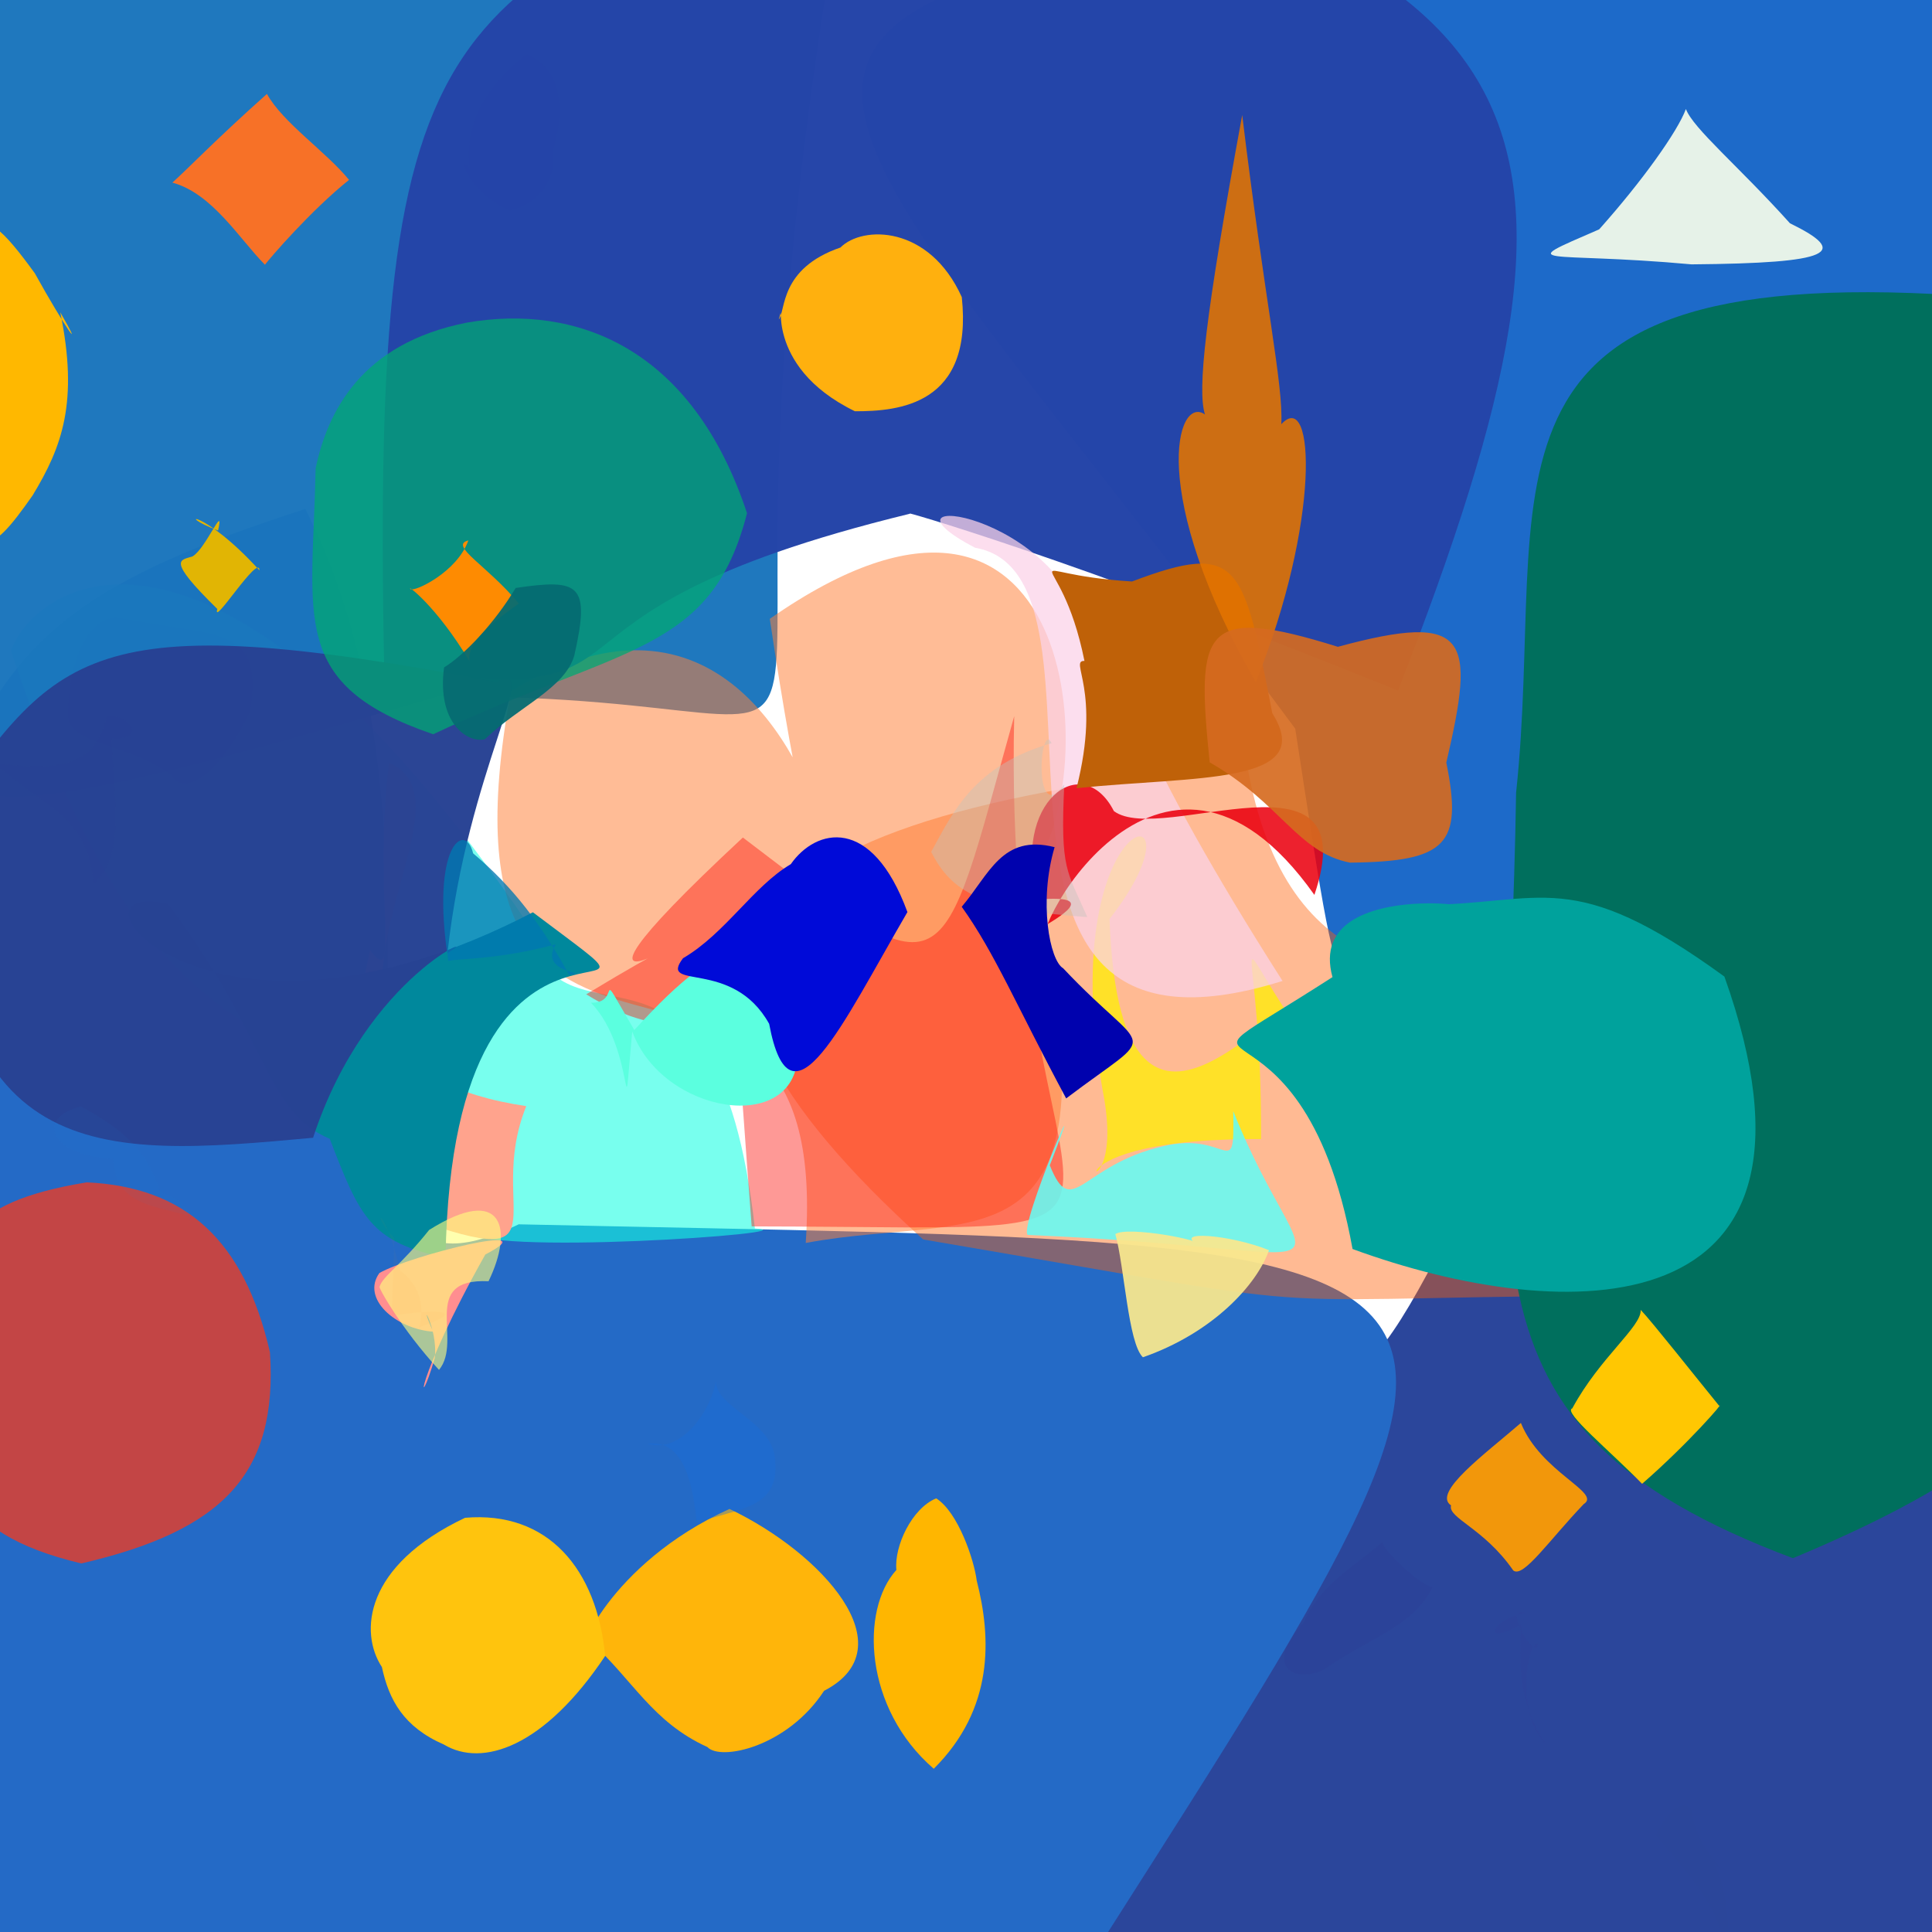 <?xml version="1.0" ?>
<svg height="512" style="background-color: rgb(203, 206, 175, 0.199)" version="1.1" width="512" xmlns="http://www.w3.org/2000/svg">
  <defs/>
  <g>
    <path d="M 525.933 447.055 C 547.659 518.352 550.138 526.056 328.228 563.131 C 287.422 562.758 279.166 561.752 305.076 371.721 C 363.873 358.603 353.484 388.646 393.953 306.775 C 543.14 336.196 543.085 354.184 525.933 447.055" fill="rgb(20, 49, 144)" opacity="0.895" stroke="rgb(0, 0, 0)" stroke-linecap="round" stroke-linejoin="round" stroke-opacity="1.0" stroke-width="0"/>
    <path d="M 137.465 324.456 C 419.995 330.624 415.247 320.585 281.031 531.825 C -50.985 522.789 -51.2 514.126 -43.401 485.446 C -22.165 193.544 -28.34 170.443 80.926 134.856 C 129.429 232.295 71.468 356.253 137.465 324.456" fill="rgb(36, 106, 198)" opacity="1.0" stroke="rgb(0, 0, 0)" stroke-linecap="round" stroke-linejoin="round" stroke-opacity="1.0" stroke-width="0"/>
    <path d="M 200.053 325.557 C 217.325 326.654 125.332 333.173 124.089 325.951 C 79.957 252.83 45.523 300.48 2.905 172.399 C 10.136 153.305 57.634 124.233 140.053 245.041 C 147.695 283.595 189.85 234.411 200.053 325.557" fill="rgb(22, 255, 225)" opacity="0.577" stroke="rgb(0, 0, 0)" stroke-linecap="round" stroke-linejoin="round" stroke-opacity="1.0" stroke-width="0"/>
    <path d="M 221.366 -17.318 C 178.18 240.947 256.409 183.48 115.919 184.57 C -23.606 225.77 -18.249 215.963 -6.964 175.981 C -16.243 -18.841 -10.684 -24.812 21.291 -17.926 C 192.718 -21.357 214.219 -28.18 221.366 -17.318" fill="rgb(26, 117, 189)" opacity="0.973" stroke="rgb(0, 0, 0)" stroke-linecap="round" stroke-linejoin="round" stroke-opacity="1.0" stroke-width="0"/>
    <path d="M 562.75 89.591 C 453.111 293.837 427.938 308.013 383.922 275.119 C 350.284 241.495 358.787 294.056 343.248 193.102 C 203.278 4.094 151.559 -0.248 421.828 -30.576 C 563.2 5.619 563.2 16.18 562.75 89.591" fill="rgb(14, 97, 198)" opacity="0.934" stroke="rgb(0, 0, 0)" stroke-linecap="round" stroke-linejoin="round" stroke-opacity="1.0" stroke-width="0"/>
    <path d="M 498.664 339.203 C 380.412 374.405 442.442 359.323 451.388 343.208 C 315.181 343.408 371.065 349.949 244.637 328.468 C 163.136 254.622 188.144 216.176 330.485 202.62 C 351.353 321.798 485.948 191.132 498.664 339.203" fill="rgb(255, 97, 6)" opacity="0.43" stroke="rgb(0, 0, 0)" stroke-linecap="round" stroke-linejoin="round" stroke-opacity="1.0" stroke-width="0"/>
    <path d="M 533.417 292.352 C 562.053 347.059 562.356 376.549 475.132 412.934 C 381.389 377.785 399.989 330.284 401.78 210.063 C 410.381 130.141 383.266 69.547 518.701 78.267 C 560.19 87.022 549.683 122.267 533.417 292.352" fill="rgb(0, 111, 93)" opacity="1.0" stroke="rgb(0, 0, 0)" stroke-linecap="round" stroke-linejoin="round" stroke-opacity="1.0" stroke-width="0"/>
    <path d="M 343.439 271.895 C 324.249 243.811 334.388 245.885 334.204 301.862 C 268.154 301.599 298.32 326.859 292.71 291.682 C 277.712 211.956 322.578 206.95 294.042 243.536 C 297.013 327.382 345.305 251.433 343.439 271.895" fill="rgb(255, 232, 19)" opacity="0.839" stroke="rgb(0, 0, 0)" stroke-linecap="round" stroke-linejoin="round" stroke-opacity="1.0" stroke-width="0"/>
    <path d="M 273.549 230.787 C 298.738 340.081 259.934 320.686 213.528 329.4 C 220.778 222.637 110.952 316.459 135.384 183.181 C 238.798 120.464 232.876 358.535 204.004 163.999 C 285.852 106.833 292.625 205.377 273.549 230.787" fill="rgb(255, 128, 56)" opacity="0.527" stroke="rgb(0, 0, 0)" stroke-linecap="round" stroke-linejoin="round" stroke-opacity="1.0" stroke-width="0"/>
    <path d="M 456.984 258.801 C 490.505 352.91 414.476 351.541 358.438 330.999 C 344.661 254.963 300.206 292.966 353.122 258.945 C 345.111 229.85 410.007 242.692 376.729 239.833 C 409.087 239.661 416.242 229.206 456.984 258.801" fill="rgb(0, 162, 156)" opacity="1.0" stroke="rgb(0, 0, 0)" stroke-linecap="round" stroke-linejoin="round" stroke-opacity="1.0" stroke-width="0"/>
    <path d="M 370.492 182.999 C 281.218 146.921 237.824 134.998 241.21 136.126 C 128.545 163.564 183.324 188.65 101.809 177.04 C 98.332 -2.114 117.49 -0.517 232.177 -48.027 C 414.806 -13.57 430.572 28.924 370.492 182.999" fill="rgb(37, 69, 169)" opacity="0.99" stroke="rgb(0, 0, 0)" stroke-linecap="round" stroke-linejoin="round" stroke-opacity="1.0" stroke-width="0"/>
    <path d="M 268.774 189.79 C 265.332 336.629 330.036 325.186 199.201 325.009 C 191.514 226.007 201.165 291.819 155.353 263.504 C 204.085 234.101 131.05 283.169 196.866 221.952 C 252.499 264.398 248.676 261.435 268.774 189.79" fill="rgb(254, 18, 11)" opacity="0.426" stroke="rgb(0, 0, 0)" stroke-linecap="round" stroke-linejoin="round" stroke-opacity="1.0" stroke-width="0"/>
    <path d="M 139.474 293.136 C 128.054 321.326 152.678 338.988 104.699 321.229 C 87.875 309.801 91.739 280.893 98.065 251.817 C 106.29 262.827 98.782 236.421 103.114 202.207 C 130.833 213.69 62.269 281.657 139.474 293.136" fill="rgb(255, 163, 141)" opacity="0.999" stroke="rgb(0, 0, 0)" stroke-linecap="round" stroke-linejoin="round" stroke-opacity="1.0" stroke-width="0"/>
    <path d="M 299.686 164.259 C 307.767 159.194 263.968 140.92 339.887 259.963 C 243.216 290.199 301.851 152.643 258.385 145.154 C 228.065 129.246 281.761 135.004 288.041 169.493 C 304.36 149.454 330.428 207.391 299.686 164.259" fill="rgb(251, 211, 233)" opacity="0.731" stroke="rgb(0, 0, 0)" stroke-linecap="round" stroke-linejoin="round" stroke-opacity="1.0" stroke-width="0"/>
    <path d="M 118.079 333.281 C 98.102 329.271 95.328 322.351 87.382 301.789 C 70.133 294.536 71.252 275.076 44.565 239.523 C 13.381 232.207 54.136 287.084 141.221 241.763 C 191.059 279.323 119.887 220.539 118.079 333.281" fill="rgb(0, 136, 156)" opacity="1.0" stroke="rgb(0, 0, 0)" stroke-linecap="round" stroke-linejoin="round" stroke-opacity="1.0" stroke-width="0"/>
    <path d="M 118.585 252.582 C 129.667 246.073 97.343 257.654 82.969 301.516 C 25.625 306.819 -15.695 310.005 -15.714 216.825 C 15.071 173.447 22.034 159.735 131.543 180.784 C 143.967 174.224 123.92 203.809 118.585 252.582" fill="rgb(40, 66, 147)" opacity="0.984" stroke="rgb(0, 0, 0)" stroke-linecap="round" stroke-linejoin="round" stroke-opacity="1.0" stroke-width="0"/>
    <path d="M 129.064 139.759 C 99.734 128.565 85.173 126.035 96.736 136.394 C 117.53 133.657 102.878 131 110.363 117.662 C 111.57 132.074 114.889 132.238 104.629 129.956 C 105.167 129.072 126.485 143.534 129.064 139.759" fill="rgb(35, 73, 112)" opacity="0.0" stroke="rgb(0, 0, 0)" stroke-linecap="round" stroke-linejoin="round" stroke-opacity="1.0" stroke-width="0"/>
    <path d="M 348.327 237.158 C 307.172 179.001 270.073 251.307 277.236 251.147 C 237.305 260.92 307.258 235.708 275.074 238.386 C 267.815 212.49 286.806 198.521 295.197 214.953 C 307.838 224.312 362.34 195.719 348.327 237.158" fill="rgb(234, 0, 15)" opacity="0.869" stroke="rgb(0, 0, 0)" stroke-linecap="round" stroke-linejoin="round" stroke-opacity="1.0" stroke-width="0"/>
    <path d="M 326.825 294.467 C 346.792 344.447 365.801 331.282 272.37 327.274 C 269.683 325.384 290.253 277.844 278.209 308.819 C 284.131 323.598 286.42 308.748 308.284 303.751 C 325.618 299.516 327.179 313.868 326.825 294.467" fill="rgb(101, 252, 245)" opacity="0.873" stroke="rgb(0, 0, 0)" stroke-linecap="round" stroke-linejoin="round" stroke-opacity="1.0" stroke-width="0"/>
    <path d="M 337.173 189.019 C 349.247 208.091 316.667 205.593 285.288 208.881 C 291.943 182.653 283.206 175.058 287.391 175.149 C 280.868 142.67 266.868 152.043 299.997 154.102 C 328.611 143.264 329.481 149.502 337.173 189.019" fill="rgb(191, 97, 8)" opacity="1.0" stroke="rgb(0, 0, 0)" stroke-linecap="round" stroke-linejoin="round" stroke-opacity="1.0" stroke-width="0"/>
    <path d="M 211.411 279.552 C 210.812 300.99 175.524 295.227 167.546 273.337 C 164.65 304.497 168.748 278.241 156.604 265.727 C 165.257 265.945 157.179 254.382 168.102 272.97 C 193.394 245.318 203.2 245.155 211.411 279.552" fill="rgb(91, 255, 223)" opacity="1.0" stroke="rgb(0, 0, 0)" stroke-linecap="round" stroke-linejoin="round" stroke-opacity="1.0" stroke-width="0"/>
    <path d="M 419.713 398.585 C 410.421 408.307 403.671 418.325 401.028 416.185 C 393.251 404.943 383.612 402.288 384.545 398.946 C 379.425 395.585 393.658 385.238 403.053 377.091 C 408.307 390.15 424.553 395.593 419.713 398.585" fill="rgb(248, 154, 8)" opacity="0.969" stroke="rgb(0, 0, 0)" stroke-linecap="round" stroke-linejoin="round" stroke-opacity="1.0" stroke-width="0"/>
    <path d="M 197.969 136.006 C 188.421 173.269 165.151 170.908 114.792 194.587 C 76.404 181.399 82.849 164.067 83.647 124.101 C 86.77 109.331 95.552 91.015 123.774 85.491 C 152.534 80.508 183.402 91.907 197.969 136.006" fill="rgb(0, 168, 115)" opacity="0.743" stroke="rgb(0, 0, 0)" stroke-linecap="round" stroke-linejoin="round" stroke-opacity="1.0" stroke-width="0"/>
    <path d="M 128.607 332.465 C 109.464 366.543 110.479 376.179 115.208 359.92 C 116.213 351.836 110.288 342.927 114.79 352.908 C 104.858 352.192 95.662 344.135 100.548 337.361 C 108.617 332.726 145.958 323.447 128.607 332.465" fill="rgb(255, 142, 144)" opacity="1.0" stroke="rgb(0, 0, 0)" stroke-linecap="round" stroke-linejoin="round" stroke-opacity="1.0" stroke-width="0"/>
    <path d="M 406.098 -3.685 C 406.989 13.714 397.437 22.527 379.17 22.162 C 371.804 34.254 374.939 29.243 368.987 26.557 C 376.119 5.373 379.599 -7.494 401.428 -15.494 C 410.529 -10.833 417.669 -4.948 406.098 -3.685" fill="rgb(4, 85, 144)" opacity="0.0" stroke="rgb(0, 0, 0)" stroke-linecap="round" stroke-linejoin="round" stroke-opacity="1.0" stroke-width="0"/>
    <path d="M 258.847 418.906 C 262.735 434.085 263.451 452.834 247.455 468.74 C 228.93 452.751 227.949 426.603 237.551 416.054 C 236.929 409.754 241.677 399.684 248.105 397.082 C 253.932 400.762 258.161 413.438 258.847 418.906" fill="rgb(255, 182, 0)" opacity="1.0" stroke="rgb(0, 0, 0)" stroke-linecap="round" stroke-linejoin="round" stroke-opacity="1.0" stroke-width="0"/>
    <path d="M 68.765 151.156 C 68.704 146.463 56.126 166.55 57.591 161.385 C 43.879 147.945 47.843 148.518 51.008 147.458 C 54.569 145.42 59.566 132.858 57.793 140.581 C 45.852 136.179 53.501 134.358 68.765 151.156" fill="rgb(230, 183, 0)" opacity="0.974" stroke="rgb(0, 0, 0)" stroke-linecap="round" stroke-linejoin="round" stroke-opacity="1.0" stroke-width="0"/>
    <path d="M 339.551 112.421 C 348.538 102.702 349.896 138.43 332.813 180.749 C 304.042 130.852 311.807 104.583 319.328 109.835 C 317.289 103.353 319.268 84.444 329.198 30.486 C 335.197 79.95 340.151 102.116 339.551 112.421" fill="rgb(227, 115, 0)" opacity="0.884" stroke="rgb(0, 0, 0)" stroke-linecap="round" stroke-linejoin="round" stroke-opacity="1.0" stroke-width="0"/>
    <path d="M 282.043 207.838 C 280.963 230.738 282.734 230.586 288.144 243.034 C 259.961 241.102 252.196 236.395 246.778 225.757 C 252.544 215.253 258.106 202.828 278.695 196.956 C 275.568 190.477 273.653 219.534 282.043 207.838" fill="rgb(194, 194, 186)" opacity="0.414" stroke="rgb(0, 0, 0)" stroke-linecap="round" stroke-linejoin="round" stroke-opacity="1.0" stroke-width="0"/>
    <path d="M 15.979 82.778 C 20.854 106.553 16.477 118.369 8.634 131.303 C -2.722 147.458 -8.162 152.486 -16.788 119.265 C -10.9 51.42 -7.464 49.478 9.228 72.424 C 17.234 86.872 22.753 94.527 15.979 82.778" fill="rgb(255, 184, 0)" opacity="1.0" stroke="rgb(0, 0, 0)" stroke-linecap="round" stroke-linejoin="round" stroke-opacity="1.0" stroke-width="0"/>
    <path d="M 71.534 358.334 C 73.685 390.659 59.022 405.65 21.554 414.329 C -12.666 406.155 -17.255 390.429 -15.728 352.947 C -12.772 329.972 -10.372 318.815 22.984 313.334 C 49.064 314.532 64.679 328.587 71.534 358.334" fill="rgb(228, 62, 44)" opacity="0.829" stroke="rgb(0, 0, 0)" stroke-linecap="round" stroke-linejoin="round" stroke-opacity="1.0" stroke-width="0"/>
    <path d="M 218.379 448.087 C 208.66 463.006 190.92 466.741 187.474 462.986 C 172.869 456.353 167.768 445.251 156.515 435.053 C 151.716 440.364 161.211 414.412 193.325 399.886 C 217.679 411.451 240.63 436.596 218.379 448.087" fill="rgb(255, 181, 10)" opacity="1.0" stroke="rgb(0, 0, 0)" stroke-linecap="round" stroke-linejoin="round" stroke-opacity="1.0" stroke-width="0"/>
    <path d="M 181.483 412.706 C 191.338 440.706 191.456 431.344 171.323 434.116 C 169.538 447.66 157.881 439.884 163.101 432.501 C 159.469 424.427 169.956 411.345 189.762 397.908 C 199.454 385.548 187.658 393.793 181.483 412.706" fill="rgb(255, 171, 54)" opacity="0.003" stroke="rgb(0, 0, 0)" stroke-linecap="round" stroke-linejoin="round" stroke-opacity="1.0" stroke-width="0"/>
    <path d="M 240.477 241.709 C 223.156 271.396 209.502 301.594 203.835 271.328 C 194.06 253.751 174.353 262.751 181.004 253.942 C 192.261 247.343 199.511 234.977 209.576 229.002 C 216.19 219.529 231.011 215.918 240.477 241.709" fill="rgb(0, 10, 216)" opacity="1.0" stroke="rgb(0, 0, 0)" stroke-linecap="round" stroke-linejoin="round" stroke-opacity="1.0" stroke-width="0"/>
    <path d="M 281.743 256.596 C 304.361 280.671 307.945 271.859 282.542 291.091 C 269.426 266.643 263.635 252.536 254.864 240.305 C 262.191 231.691 265.543 220.974 279.483 224.506 C 275.198 238.946 278.194 254.571 281.743 256.596" fill="rgb(0, 2, 174)" opacity="1" stroke="rgb(0, 0, 0)" stroke-linecap="round" stroke-linejoin="round" stroke-opacity="1.0" stroke-width="0"/>
    <path d="M 254.884 78.737 C 257.941 107.351 238.119 109.003 226.562 108.988 C 201.462 96.765 208.524 77.089 206.388 84.664 C 208.27 82.45 206.463 71.182 222.731 65.591 C 228.535 59.734 246.235 59.594 254.884 78.737" fill="rgb(255, 176, 14)" opacity="1.0" stroke="rgb(0, 0, 0)" stroke-linecap="round" stroke-linejoin="round" stroke-opacity="1.0" stroke-width="0"/>
    <path d="M 455.59 372.548 C 457.302 371.086 447.444 382.554 435.172 393.222 C 426.833 384.657 414.019 374.129 416.676 373.229 C 423.986 359.708 435.017 351.632 434.806 347.138 C 437.718 350.161 449.263 364.792 455.59 372.548" fill="rgb(255, 199, 2)" opacity="0.997" stroke="rgb(0, 0, 0)" stroke-linecap="round" stroke-linejoin="round" stroke-opacity="1.0" stroke-width="0"/>
    <path d="M 150.854 258.364 C 157.438 257.615 142.419 258.248 147.297 250.244 C 132.12 254.358 122.011 253.944 118.808 254.654 C 114.022 223.886 123.329 217.516 125.382 226.146 C 135.984 235.1 143.319 244.757 150.854 258.364" fill="rgb(0, 120, 177)" opacity="0.785" stroke="rgb(0, 0, 0)" stroke-linecap="round" stroke-linejoin="round" stroke-opacity="1.0" stroke-width="0"/>
    <path d="M 137.495 159.958 C 134.5 162.116 123.073 169.767 124.459 175.3 C 115.571 160.422 107.542 154.72 108.789 156.112 C 109.743 156.963 121.145 151.653 124.116 143.22 C 118.847 144.57 129.188 149.869 137.495 159.958" fill="rgb(255, 139, 0)" opacity="0.995" stroke="rgb(0, 0, 0)" stroke-linecap="round" stroke-linejoin="round" stroke-opacity="1.0" stroke-width="0"/>
    <path d="M 383.287 202.098 C 387.668 223.708 383.525 228.328 357.8 228.609 C 343.9 225.96 339.404 212.809 320.581 202.03 C 316.944 166.541 318.595 160.204 354.548 171.408 C 389.553 161.932 390.987 169.059 383.287 202.098" fill="rgb(213, 107, 31)" opacity="0.912" stroke="rgb(0, 0, 0)" stroke-linecap="round" stroke-linejoin="round" stroke-opacity="1.0" stroke-width="0"/>
    <path d="M 110.127 449.267 C 117.789 460.169 105.298 466.744 88.898 471.437 C 78.489 463.909 68.254 456.532 66.181 454.986 C 62.45 421.757 65.715 407.612 95.478 412.109 C 105.233 419.019 107.963 433.291 110.127 449.267" fill="rgb(54, 137, 229)" opacity="0.0" stroke="rgb(0, 0, 0)" stroke-linecap="round" stroke-linejoin="round" stroke-opacity="1.0" stroke-width="0"/>
    <path d="M 92.858 449.008 C 92.649 470.623 88.646 476.745 93.617 472.7 C 76.992 459.576 69.246 448.712 70.248 445.089 C 70.737 452.474 70.499 442.492 66.127 445.542 C 77.734 445.578 84.184 449.56 92.858 449.008" fill="rgb(23, 108, 204)" opacity="0.006" stroke="rgb(0, 0, 0)" stroke-linecap="round" stroke-linejoin="round" stroke-opacity="1.0" stroke-width="0"/>
    <path d="M 474.353 59.166 C 490.274 66.952 485.681 69.75 448.277 70.057 C 409.318 66.497 400.454 70.906 423.797 60.782 C 435.227 47.978 444.592 34.832 446.779 28.897 C 448.787 34.135 460.7 43.985 474.353 59.166" fill="rgb(240, 248, 234)" opacity="0.952" stroke="rgb(0, 0, 0)" stroke-linecap="round" stroke-linejoin="round" stroke-opacity="1.0" stroke-width="0"/>
    <path d="M 451.972 492.693 C 455.963 491.631 459.216 509.726 457.371 516.067 C 454.218 503.227 446.727 495.864 438.818 486.386 C 439.757 484.025 444.868 475.161 448.377 479.757 C 449.295 491.634 462.489 499.418 451.972 492.693" fill="rgb(63, 104, 139)" opacity="0.007" stroke="rgb(0, 0, 0)" stroke-linecap="round" stroke-linejoin="round" stroke-opacity="1.0" stroke-width="0"/>
    <path d="M 146.44 40.235 C 147.664 46.596 143.504 53.854 135.126 55.806 C 123.052 50.552 121.151 39.496 124.515 44.848 C 122.707 31.601 130.134 21.658 139.537 14.36 C 148.824 18.079 150.017 28.971 146.44 40.235" fill="rgb(0, 4, 134)" opacity="0.009" stroke="rgb(0, 0, 0)" stroke-linecap="round" stroke-linejoin="round" stroke-opacity="1.0" stroke-width="0"/>
    <path d="M 42.893 316.209 C 53.378 318.955 49.052 327.352 50.475 322.424 C 42.001 319.462 30.528 319.865 29.985 307.159 C 13.067 306.135 9.351 296.225 21.432 293.218 C 40.672 303.399 40.353 312.372 42.893 316.209" fill="rgb(33, 129, 203)" opacity="0.05" stroke="rgb(0, 0, 0)" stroke-linecap="round" stroke-linejoin="round" stroke-opacity="1.0" stroke-width="0"/>
    <path d="M 407.589 435.651 C 405.123 434.199 401.031 453.695 409.891 462.49 C 400.117 448.668 403.575 432.723 403.048 430.563 C 392.479 436.388 394.886 429.295 404.202 427.45 C 397.818 425.075 407.193 440.672 407.589 435.651" fill="rgb(85, 39, 148)" opacity="0.046" stroke="rgb(0, 0, 0)" stroke-linecap="round" stroke-linejoin="round" stroke-opacity="1.0" stroke-width="0"/>
    <path d="M 160.377 438.842 C 144.222 463.054 127.807 468.439 117.649 462.326 C 106.93 457.661 103.086 450.496 101.204 441.782 C 95.217 432.679 96.456 414.917 123.247 402.231 C 145.218 400.343 158.202 415.838 160.377 438.842" fill="rgb(255, 196, 13)" opacity="1.0" stroke="rgb(0, 0, 0)" stroke-linecap="round" stroke-linejoin="round" stroke-opacity="1.0" stroke-width="0"/>
    <path d="M 255.645 46.49 C 266.394 55.724 263.368 68.07 248.006 70.8 C 235.327 62.707 227.711 53.137 243.517 52.674 C 241.595 45.919 242.155 37.114 243.565 39.033 C 241.484 43.042 254.982 41.446 255.645 46.49" fill="rgb(78, 86, 164)" opacity="0.0" stroke="rgb(0, 0, 0)" stroke-linecap="round" stroke-linejoin="round" stroke-opacity="1.0" stroke-width="0"/>
    <path d="M 129.472 339.539 C 110.961 338.702 122.851 355.175 116.341 363.034 C 106.391 352.224 99.882 340.674 100.614 340.946 C 101.426 338.193 106.338 335.229 113.729 325.944 C 133.435 313.573 136.134 325.838 129.472 339.539" fill="rgb(255, 254, 125)" opacity="0.616" stroke="rgb(0, 0, 0)" stroke-linecap="round" stroke-linejoin="round" stroke-opacity="1.0" stroke-width="0"/>
    <path d="M 513.727 214.317 C 495.102 215.184 489.042 226.425 486.274 232.345 C 482.369 225.352 486.882 209.018 482.862 206.747 C 478.206 210.067 477.179 203.102 480.655 193.524 C 497.649 202.272 509.42 204.479 513.727 214.317" fill="rgb(90, 151, 202)" opacity="0.0" stroke="rgb(0, 0, 0)" stroke-linecap="round" stroke-linejoin="round" stroke-opacity="1.0" stroke-width="0"/>
    <path d="M 437.416 264.213 C 440.934 269.147 437.806 281.619 433.107 276.72 C 422.374 277.041 409.958 272.997 407.199 259.834 C 408.502 247.08 416.464 243.143 418.378 244.478 C 432.461 247.681 441.902 257.973 437.416 264.213" fill="rgb(11, 130, 118)" opacity="0.0" stroke="rgb(0, 0, 0)" stroke-linecap="round" stroke-linejoin="round" stroke-opacity="1.0" stroke-width="0"/>
    <path d="M 45.239 201.064 C 48.268 200.237 36.121 205.154 36.219 211.062 C 23.75 205.693 13.053 202.324 16.129 194.922 C 11.825 181.467 22.025 179.922 30.566 182.105 C 33.244 177.813 39.927 190.514 45.239 201.064" fill="rgb(37, 82, 183)" opacity="0.0" stroke="rgb(0, 0, 0)" stroke-linecap="round" stroke-linejoin="round" stroke-opacity="1.0" stroke-width="0"/>
    <path d="M 111.144 351.746 C 125.727 346.649 113.581 347.076 104.239 348.652 C 103.476 352.226 104.208 337.982 104.523 328.082 C 97.702 321.329 101.685 317.996 106.026 336.723 C 104.022 335.688 114.077 340.174 111.144 351.746" fill="rgb(255, 129, 27)" opacity="0.032" stroke="rgb(0, 0, 0)" stroke-linecap="round" stroke-linejoin="round" stroke-opacity="1.0" stroke-width="0"/>
    <path d="M 43.39 95.437 C 32.239 93.964 18.204 94.596 29.337 96.128 C 31.694 89.614 22.279 83.263 14.007 71.233 C 7.513 70.36 16.499 68.266 27.13 64.205 C 27.601 75.315 44.703 80.236 43.39 95.437" fill="rgb(117, 92, 128)" opacity="0.0" stroke="rgb(0, 0, 0)" stroke-linecap="round" stroke-linejoin="round" stroke-opacity="1.0" stroke-width="0"/>
    <path d="M 152.19 173.755 C 149.592 182.477 137.593 187.18 128.476 195.917 C 123.765 196.99 115.763 191.484 117.681 176.869 C 123.007 173.656 131.199 164.958 136.654 155.814 C 153.609 153.325 156.505 154.728 152.19 173.755" fill="rgb(6, 107, 113)" opacity="0.944" stroke="rgb(0, 0, 0)" stroke-linecap="round" stroke-linejoin="round" stroke-opacity="1.0" stroke-width="0"/>
    <path d="M 205.279 385.741 C 207.372 400.195 195.547 399.461 184.656 403.632 C 183.757 394.77 181.749 381.246 171.576 382.58 C 180.008 385.268 188.071 374.888 189.728 366.04 C 189.647 372.79 203.743 376.405 205.279 385.741" fill="rgb(23, 108, 221)" opacity="0.373" stroke="rgb(0, 0, 0)" stroke-linecap="round" stroke-linejoin="round" stroke-opacity="1.0" stroke-width="0"/>
    <path d="M 29.563 195.608 C 30.326 213.168 33.228 226.724 24.794 234.207 C 23.254 215.62 10.89 213.78 -1.472 202.207 C 18.364 204.901 25.321 201.654 28.353 189.743 C 34.5 189.236 39.169 196.369 29.563 195.608" fill="rgb(44, 69, 134)" opacity="0.027" stroke="rgb(0, 0, 0)" stroke-linecap="round" stroke-linejoin="round" stroke-opacity="1.0" stroke-width="0"/>
    <path d="M 92.499 47.673 C 82.379 55.766 71.604 68.325 70.206 70.153 C 63.506 63.406 56.267 51.251 45.68 48.395 C 49.686 44.824 57.505 36.661 70.739 24.898 C 74.984 32.546 86.447 40.229 92.499 47.673" fill="rgb(255, 113, 34)" opacity="0.962" stroke="rgb(0, 0, 0)" stroke-linecap="round" stroke-linejoin="round" stroke-opacity="1.0" stroke-width="0"/>
    <path d="M 66.33 188.354 C 58.875 204.283 49.055 211.679 45.429 205.42 C 33.757 196.858 19.092 197.482 17.989 189.983 C 18.09 175.156 23.526 162.008 32.442 163.904 C 58.803 168.946 69.676 165.853 66.33 188.354" fill="rgb(49, 32, 154)" opacity="0.014" stroke="rgb(0, 0, 0)" stroke-linecap="round" stroke-linejoin="round" stroke-opacity="1.0" stroke-width="0"/>
    <path d="M 336.299 331.305 C 333.15 340.381 321.516 353.194 302.883 359.692 C 298.96 355.982 297.989 335.66 295.577 327.045 C 298.799 324.841 319.582 328.77 317.637 329.891 C 310.369 326.043 325.812 327.09 336.299 331.305" fill="rgb(249, 232, 142)" opacity="0.935" stroke="rgb(0, 0, 0)" stroke-linecap="round" stroke-linejoin="round" stroke-opacity="1.0" stroke-width="0"/>
    <path d="M 379.694 420.612 C 374.08 431.367 363.603 433.564 350.797 442.493 C 342.866 446.177 334.765 441.636 345.475 430.048 C 349.802 419.941 358.63 415.438 366.361 408.641 C 366.367 410.756 376.513 420.311 379.694 420.612" fill="rgb(53, 31, 142)" opacity="0.063" stroke="rgb(0, 0, 0)" stroke-linecap="round" stroke-linejoin="round" stroke-opacity="1.0" stroke-width="0"/>
    <path d="M 340.212 424.672 C 347.051 434.148 342.867 443.496 343.998 443.189 C 324 437.169 313.528 430.298 320.513 427.703 C 319.365 418.596 330.09 411.022 328.336 403.482 C 339.373 406.721 345.274 412.813 340.212 424.672" fill="rgb(0, 118, 183)" opacity="0.007" stroke="rgb(0, 0, 0)" stroke-linecap="round" stroke-linejoin="round" stroke-opacity="1.0" stroke-width="0"/>
    <path d="M 509.241 234.469 C 495.383 235.392 492.705 245.908 491.658 258.647 C 489.893 250.259 477.643 240.254 478.097 233.488 C 478.099 232.874 489.545 230.499 497.331 212.39 C 506.848 217.05 514.283 227.613 509.241 234.469" fill="rgb(54, 95, 225)" opacity="0.0" stroke="rgb(0, 0, 0)" stroke-linecap="round" stroke-linejoin="round" stroke-opacity="1.0" stroke-width="0"/>
  </g>
</svg>
